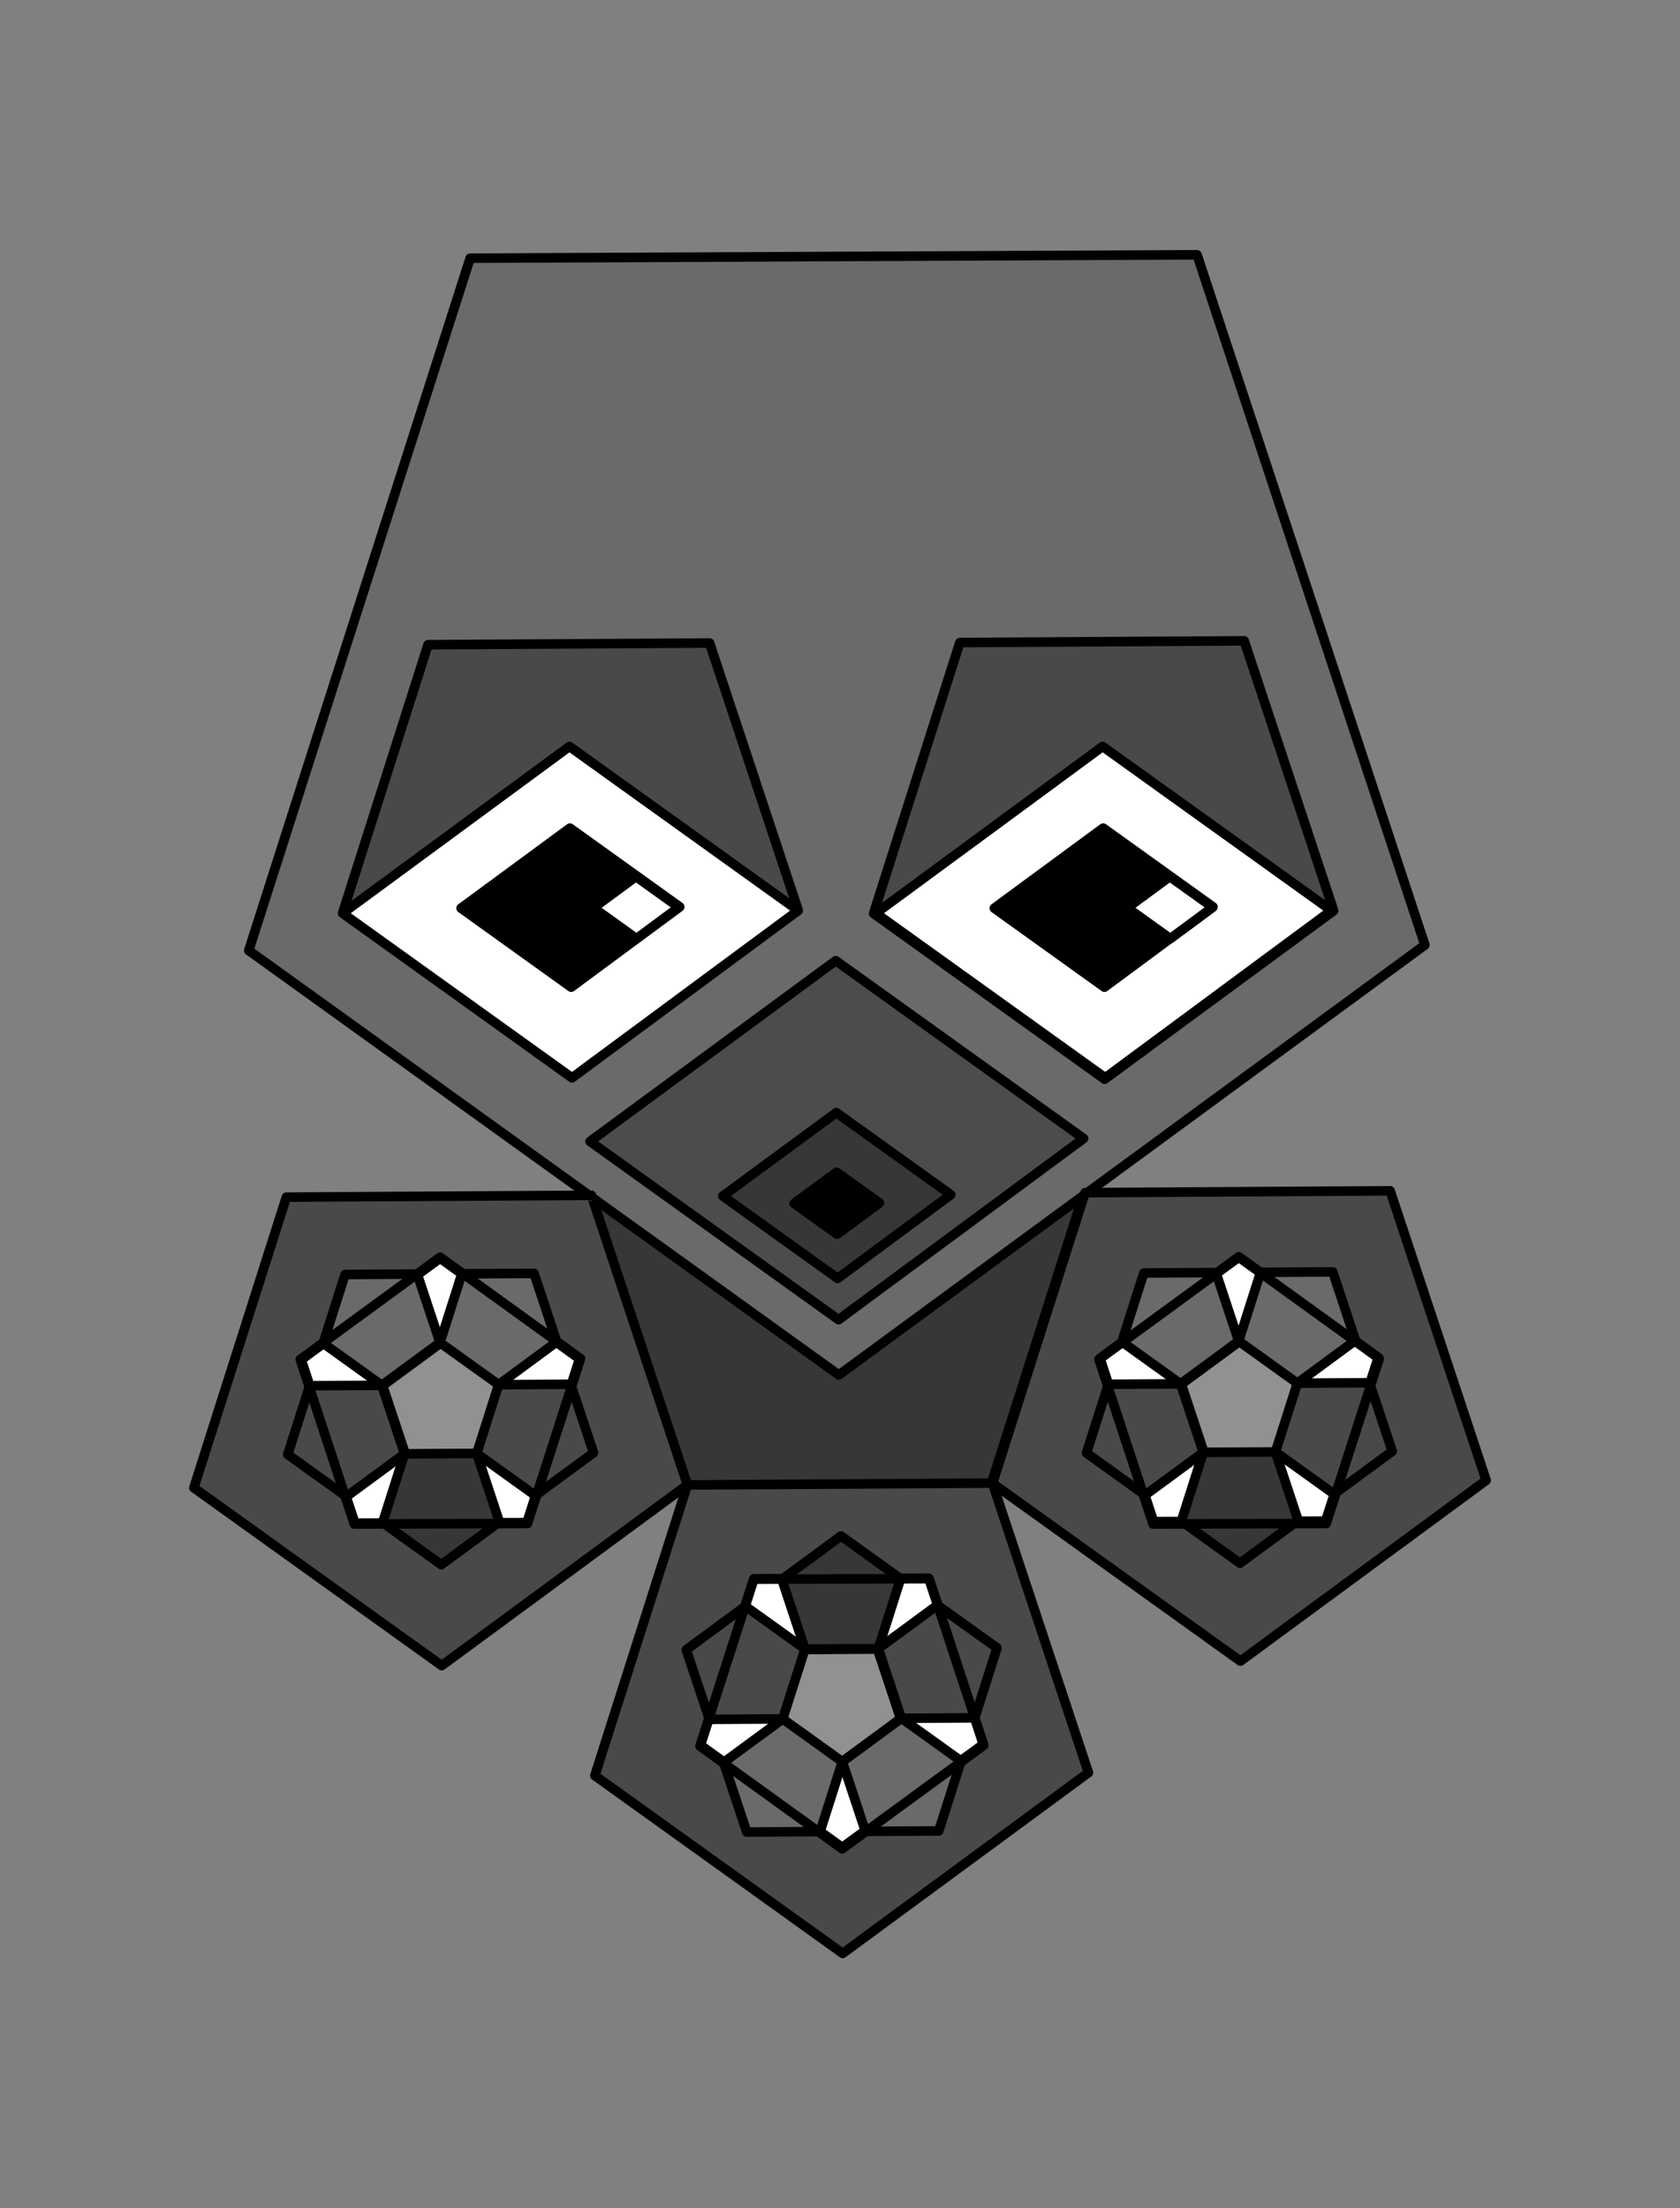 <svg width="100%" height="100%" version="1.1" 
  xmlns="http://www.w3.org/2000/svg" 
  xmlns:xlink="http://www.w3.org/1999/xlink" 
  xmlns:svgjs="http://svgjs.com/svgjs" 
style="stroke-linecap: round; stroke-linejoin: round; stroke-miterlimit: 20; background: rgba(89, 89, 89, 1);"
viewBox="1046.838 -448.294 1230.336 1617.318">
  <rect x="1046.838" y="-448.294" width="1230.336" height="1617.318" fill="#808080" stroke="none"/>
  <svg id="S-b4-e76a2a" style="overflow: visible; pointer-events: none; display: none;" data-hidden="true" data-disabled="true">
    <g id="G-90-e62f12" transform="matrix(1,0,0,1,0,2.2737367544323206e-13)">
      <path id="P-93-896f0b" d="M-2.351 3494.794L-182.302 3627.191L-363.827 3496.961L-296.065 3284.076L-72.66 3282.737L-2.351 3494.794 " class="" style="stroke: rgb(0, 0, 0); stroke-opacity: 1; stroke-width: 10; fill: rgb(130, 113, 255); fill-opacity: 0;" points="-1800.894,747.128 -2538.179,1289.579 -3281.914,756.006 -3004.282,-116.211 -2088.962,-121.698" transform="matrix(1,0,0,1,2137.563,-2858.856)"></path>
      <path id="P-d0-ec8b56" d="M-2.35 3494.794L-182.301 3627.192L-363.827 3496.961L-296.065 3284.077L-72.66 3282.738L-2.35 3494.794 " class="" style="stroke: rgb(0, 0, 0); stroke-opacity: 1; stroke-width: 10; fill: rgb(130, 113, 255); fill-opacity: 0;" points="-1800.894,747.128 -2538.179,1289.579 -3281.914,756.006 -3004.282,-116.211 -2088.962,-121.698" transform="matrix(1,0,0,1,1846.302,-2644.781)"></path>
      <path id="P-5c-c184d4" d="M-2.35 3494.794L-182.301 3627.191L-363.826 3496.961L-296.064 3284.076L-72.659 3282.737L-2.35 3494.794 " class="" style="stroke: rgb(0, 0, 0); stroke-opacity: 1; stroke-width: 10; fill: rgb(130, 113, 255); fill-opacity: 0;" points="-1800.894,747.128 -2538.179,1289.579 -3281.914,756.006 -3004.282,-116.211 -2088.962,-121.698" transform="matrix(1,0,0,1,1552.629,-2855.575)"></path>
      <path id="P-4e-09516a" d="M-2.351 3494.794L-182.302 3627.191L-363.827 3496.961L-296.065 3284.076L-72.66 3282.737L-2.351 3494.794 " class="" style="stroke: rgb(0, 0, 0); stroke-opacity: 1; stroke-width: 10; fill: rgb(130, 113, 255); fill-opacity: 0;" points="-1800.894,747.128 -2538.179,1289.579 -3281.914,756.006 -3004.282,-116.211 -2088.962,-121.698" transform="matrix(1,0,0,1,2023.743,-3202.099)"></path>
      <path id="P-1e-b66000" d="M-2.35 3494.794L-182.301 3627.191L-363.827 3496.961L-296.064 3284.076L-72.66 3282.737L-2.35 3494.794 " class="" style="stroke: rgb(0, 0, 0); stroke-opacity: 1; stroke-width: 10; fill: rgb(130, 113, 255); fill-opacity: 0;" points="-1800.894,747.128 -2538.179,1289.579 -3281.914,756.006 -3004.282,-116.211 -2088.962,-121.698" transform="matrix(1,0,0,1,1662.266,-3199.993)"></path>
      <path id="P-79-8c9983" d="M477.108 3822.991L47.895 4137.906L-384.24 3827.014L-222.103 3319.959L310.239 3317.472L477.108 3822.991 " class="" style="stroke: rgb(0, 0, 0); stroke-opacity: 1; stroke-width: 10; fill: rgb(130, 113, 255); fill-opacity: 0;" points="-1800.894,747.128 -2538.179,1289.579 -3281.914,756.006 -3004.282,-116.211 -2088.962,-121.698" transform="matrix(1,0,0,1,1613.251,-3579.148)"></path>
    </g>
    <g id="G-00-d2cbd4" transform="matrix(1,0,0,1,1245.145,465.896)">
      <path id="P-4f-bf2ad4" d="M-277.686 3333.271L-320.569 3364.822L-363.827 3333.787L-347.679 3283.056L-294.441 3282.737L-277.686 3333.271 " transform="matrix(1,0,0,1,513.019,-3181.725)" class="" style="stroke: rgb(0, 0, 0); stroke-opacity: 1; stroke-width: 10; fill: rgb(130, 113, 255); fill-opacity: 0;" points="-1800.894,747.128 -2538.179,1289.579 -3281.914,756.006 -3004.282,-116.211 -2088.962,-121.698"></path>
      <path id="P-61-3ae4c2" d="M-277.685 3333.272L-320.568 3364.823L-363.827 3333.788L-347.679 3283.057L-294.44 3282.738L-277.685 3333.272 " transform="matrix(1,0,0,1,443.61,-3130.711)" class="" style="stroke: rgb(0, 0, 0); stroke-opacity: 1; stroke-width: 10; fill: rgb(130, 113, 255); fill-opacity: 0;" points="-1800.894,747.128 -2538.179,1289.579 -3281.914,756.006 -3004.282,-116.211 -2088.962,-121.698"></path>
      <path id="P-74-41480c" d="M-277.685 3333.271L-320.568 3364.822L-363.826 3333.787L-347.678 3283.056L-294.44 3282.737L-277.685 3333.271 " transform="matrix(1,0,0,1,373.626,-3180.943)" class="" style="stroke: rgb(0, 0, 0); stroke-opacity: 1; stroke-width: 10; fill: rgb(130, 113, 255); fill-opacity: 0;" points="-1800.894,747.128 -2538.179,1289.579 -3281.914,756.006 -3004.282,-116.211 -2088.962,-121.698"></path>
      <path id="P-e6-eb6fba" d="M-277.686 3333.271L-320.569 3364.822L-363.827 3333.787L-347.679 3283.056L-294.441 3282.737L-277.686 3333.271 " transform="matrix(1,0,0,1,485.895,-3263.522)" class="" style="stroke: rgb(0, 0, 0); stroke-opacity: 1; stroke-width: 10; fill: rgb(130, 113, 255); fill-opacity: 0;" points="-1800.894,747.128 -2538.179,1289.579 -3281.914,756.006 -3004.282,-116.211 -2088.962,-121.698"></path>
      <path id="P-62-ac79af" d="M-277.685 3333.271L-320.568 3364.822L-363.827 3333.787L-347.679 3283.056L-294.44 3282.737L-277.685 3333.271 " transform="matrix(1,0,0,1,399.753,-3263.02)" class="" style="stroke: rgb(0, 0, 0); stroke-opacity: 1; stroke-width: 10; fill: rgb(130, 113, 255); fill-opacity: 0;" points="-1800.894,747.128 -2538.179,1289.579 -3281.914,756.006 -3004.282,-116.211 -2088.962,-121.698"></path>
      <path id="P-f3-d5892e" d="M-154.85 3314.379L-193.689 3435.148L-320.549 3435.531L-360.115 3314.998L-257.707 3240.122L-154.85 3314.379 " transform="matrix(1,0,0,1,379.871,-3232.084)" class="" style="stroke: rgb(0, 0, 0); stroke-opacity: 1; stroke-width: 10; fill: rgb(130, 113, 255); fill-opacity: 0;" points="-1800.894,747.128 -2538.179,1289.579 -3281.914,756.006 -3004.282,-116.211 -2088.962,-121.698"></path>
    </g>
    <g id="G-04-c8edbb" transform="matrix(1,0,0,1,1830.879,465.894)">
      <path id="P-6e-d52366" d="M-277.686 3333.271L-320.569 3364.822L-363.827 3333.787L-347.679 3283.056L-294.441 3282.737L-277.686 3333.271 " transform="matrix(1,0,0,1,513.019,-3181.725)" class="" style="stroke: rgb(0, 0, 0); stroke-opacity: 1; stroke-width: 10; fill: rgb(130, 113, 255); fill-opacity: 0;" points="-1800.894,747.128 -2538.179,1289.579 -3281.914,756.006 -3004.282,-116.211 -2088.962,-121.698"></path>
      <path id="P-43-29bdbc" d="M-277.685 3333.272L-320.568 3364.823L-363.827 3333.788L-347.679 3283.057L-294.44 3282.738L-277.685 3333.272 " transform="matrix(1,0,0,1,443.61,-3130.711)" class="" style="stroke: rgb(0, 0, 0); stroke-opacity: 1; stroke-width: 10; fill: rgb(130, 113, 255); fill-opacity: 0;" points="-1800.894,747.128 -2538.179,1289.579 -3281.914,756.006 -3004.282,-116.211 -2088.962,-121.698"></path>
      <path id="P-38-e26e81" d="M-277.685 3333.271L-320.568 3364.822L-363.826 3333.787L-347.678 3283.056L-294.44 3282.737L-277.685 3333.271 " transform="matrix(1,0,0,1,373.626,-3180.943)" class="" style="stroke: rgb(0, 0, 0); stroke-opacity: 1; stroke-width: 10; fill: rgb(130, 113, 255); fill-opacity: 0;" points="-1800.894,747.128 -2538.179,1289.579 -3281.914,756.006 -3004.282,-116.211 -2088.962,-121.698"></path>
      <path id="P-3c-e25c23" d="M-277.686 3333.271L-320.569 3364.822L-363.827 3333.787L-347.679 3283.056L-294.441 3282.737L-277.686 3333.271 " transform="matrix(1,0,0,1,485.895,-3263.522)" class="" style="stroke: rgb(0, 0, 0); stroke-opacity: 1; stroke-width: 10; fill: rgb(130, 113, 255); fill-opacity: 0;" points="-1800.894,747.128 -2538.179,1289.579 -3281.914,756.006 -3004.282,-116.211 -2088.962,-121.698"></path>
      <path id="P-04-a19fed" d="M-277.685 3333.271L-320.568 3364.822L-363.827 3333.787L-347.679 3283.056L-294.44 3282.737L-277.685 3333.271 " transform="matrix(1,0,0,1,399.753,-3263.02)" class="" style="stroke: rgb(0, 0, 0); stroke-opacity: 1; stroke-width: 10; fill: rgb(130, 113, 255); fill-opacity: 0;" points="-1800.894,747.128 -2538.179,1289.579 -3281.914,756.006 -3004.282,-116.211 -2088.962,-121.698"></path>
      <path id="P-35-96e128" d="M-154.85 3314.379L-193.689 3435.148L-320.549 3435.531L-360.115 3314.998L-257.707 3240.122L-154.85 3314.379 " transform="matrix(1,0,0,1,379.871,-3232.084)" class="" style="stroke: rgb(0, 0, 0); stroke-opacity: 1; stroke-width: 10; fill: rgb(130, 113, 255); fill-opacity: 0;" points="-1800.894,747.128 -2538.179,1289.579 -3281.914,756.006 -3004.282,-116.211 -2088.962,-121.698"></path>
    </g>
    <g id="G-38-f4b0fa" transform="matrix(0.807,-0.591,0.591,0.807,1496.47,777.2)">
      <path id="P-b4-5dce67" d="M-277.686 3333.271L-320.569 3364.822L-363.827 3333.787L-347.679 3283.056L-294.441 3282.737L-277.686 3333.271 " transform="matrix(1,0,0,1,513.019,-3181.725)" class="" style="stroke: rgb(0, 0, 0); stroke-opacity: 1; stroke-width: 10; fill: rgb(130, 113, 255); fill-opacity: 0;" points="-1800.894,747.128 -2538.179,1289.579 -3281.914,756.006 -3004.282,-116.211 -2088.962,-121.698"></path>
      <path id="P-ad-c9d315" d="M-277.685 3333.272L-320.568 3364.823L-363.827 3333.788L-347.679 3283.057L-294.44 3282.738L-277.685 3333.272 " transform="matrix(1,0,0,1,443.61,-3130.711)" class="" style="stroke: rgb(0, 0, 0); stroke-opacity: 1; stroke-width: 10; fill: rgb(130, 113, 255); fill-opacity: 0;" points="-1800.894,747.128 -2538.179,1289.579 -3281.914,756.006 -3004.282,-116.211 -2088.962,-121.698"></path>
      <path id="P-8f-e26a28" d="M-277.685 3333.271L-320.568 3364.822L-363.826 3333.787L-347.678 3283.056L-294.44 3282.737L-277.685 3333.271 " transform="matrix(1,0,0,1,373.626,-3180.943)" class="" style="stroke: rgb(0, 0, 0); stroke-opacity: 1; stroke-width: 10; fill: rgb(130, 113, 255); fill-opacity: 0;" points="-1800.894,747.128 -2538.179,1289.579 -3281.914,756.006 -3004.282,-116.211 -2088.962,-121.698"></path>
      <path id="P-85-e1553d" d="M-277.686 3333.271L-320.569 3364.822L-363.827 3333.787L-347.679 3283.056L-294.441 3282.737L-277.686 3333.271 " transform="matrix(1,0,0,1,485.895,-3263.522)" class="" style="stroke: rgb(0, 0, 0); stroke-opacity: 1; stroke-width: 10; fill: rgb(130, 113, 255); fill-opacity: 0;" points="-1800.894,747.128 -2538.179,1289.579 -3281.914,756.006 -3004.282,-116.211 -2088.962,-121.698"></path>
      <path id="P-3e-00d40c" d="M-277.685 3333.271L-320.568 3364.822L-363.827 3333.787L-347.679 3283.056L-294.44 3282.737L-277.685 3333.271 " transform="matrix(1,0,0,1,399.753,-3263.02)" class="" style="stroke: rgb(0, 0, 0); stroke-opacity: 1; stroke-width: 10; fill: rgb(130, 113, 255); fill-opacity: 0;" points="-1800.894,747.128 -2538.179,1289.579 -3281.914,756.006 -3004.282,-116.211 -2088.962,-121.698"></path>
      <path id="P-3c-dcd05e" d="M-154.85 3314.379L-193.689 3435.148L-320.549 3435.531L-360.115 3314.998L-257.707 3240.122L-154.85 3314.379 " transform="matrix(1,0,0,1,379.871,-3232.084)" class="" style="stroke: rgb(0, 0, 0); stroke-opacity: 1; stroke-width: 10; fill: rgb(130, 113, 255); fill-opacity: 0;" points="-1800.894,747.128 -2538.179,1289.579 -3281.914,756.006 -3004.282,-116.211 -2088.962,-121.698"></path>
    </g>
  </svg>
  <svg id="S-c3-e8920d" style="overflow: visible; pointer-events: all;" data-hidden="false" data-disabled="false">
    <path id="P-5a-2ff20a" d="M-363.827 3415.135L-183.876 3282.737L-2.351 3412.968L-70.113 3625.852L-293.518 3627.191L-363.827 3415.135 " class="" style="stroke: rgb(0, 0, 0); stroke-opacity: 1; stroke-width: 7; fill: rgb(55, 55, 55); fill-opacity: 1;" points="-1800.894,747.128 -2538.179,1289.579 -3281.914,756.006 -3004.282,-116.211 -2088.962,-121.698" transform="matrix(1,0,0,1,1842.768,-2986.918)"></path>
    <path id="P-0e-09fe8f" d="M477.108 3822.991L47.895 4137.906L-384.24 3827.014L-222.103 3319.959L310.239 3317.472L477.108 3822.991 " class="" style="stroke: rgb(0, 0, 0); stroke-opacity: 1; stroke-width: 7; fill: rgb(106, 106, 106); fill-opacity: 1;" points="-1800.894,747.128 -2538.179,1289.579 -3281.914,756.006 -3004.282,-116.211 -2088.962,-121.698" transform="matrix(1,0,0,1,1613.248,-3579.153)"></path>
    <path id="P-b8-0a5853" d="M-2.351 3494.794L-182.302 3627.191L-363.827 3496.961L-296.065 3284.076L-72.66 3282.737L-2.351 3494.794 " class="" style="stroke: rgb(0, 0, 0); stroke-opacity: 1; stroke-width: 7; fill: rgb(73, 73, 73); fill-opacity: 1;" points="-1800.894,747.128 -2538.179,1289.579 -3281.914,756.006 -3004.282,-116.211 -2088.962,-121.698" transform="matrix(1,0,0,1,2137.56,-2858.861)"></path>
    <path id="P-ac-b7f668" d="M-2.35 3494.794L-182.301 3627.192L-363.827 3496.961L-296.065 3284.077L-72.66 3282.738L-2.35 3494.794 " class="" style="stroke: rgb(0, 0, 0); stroke-opacity: 1; stroke-width: 7; fill: rgb(73, 73, 73); fill-opacity: 1;" points="-1800.894,747.128 -2538.179,1289.579 -3281.914,756.006 -3004.282,-116.211 -2088.962,-121.698" transform="matrix(1,0,0,1,1846.299,-2644.786)"></path>
    <path id="P-61-fb0a47" d="M-2.35 3494.794L-182.301 3627.191L-363.826 3496.961L-296.064 3284.076L-72.659 3282.737L-2.35 3494.794 " class="" style="stroke: rgb(0, 0, 0); stroke-opacity: 1; stroke-width: 7; fill: rgb(73, 73, 73); fill-opacity: 1;" points="-1800.894,747.128 -2538.179,1289.579 -3281.914,756.006 -3004.282,-116.211 -2088.962,-121.698" transform="matrix(1,0,0,1,1552.626,-2855.58)"></path>
    <path id="P-2d-ef3b20" d="M-30.229 3478.439L-196.302 3600.625L-363.827 3480.438L-301.291 3283.973L-95.116 3282.737L-30.229 3478.439 " class="" style="stroke: rgb(0, 0, 0); stroke-opacity: 1; stroke-width: 7; fill: rgb(73, 73, 73); fill-opacity: 1;" points="-1800.894,747.128 -2538.179,1289.579 -3281.914,756.006 -3004.282,-116.211 -2088.962,-121.698" transform="matrix(1,0,0,1,1661.608,-3260.078)"></path>
    <path id="P-ce-3f0aee" d="M-26.876 3480.407L-194.618 3603.821L-363.827 3482.426L-300.663 3283.985L-92.415 3282.737L-26.876 3480.407 " class="" style="stroke: rgb(0, 0, 0); stroke-opacity: 1; stroke-width: 7; fill: rgb(73, 73, 73); fill-opacity: 1;" points="-1800.894,747.128 -2538.179,1289.579 -3281.914,756.006 -3004.282,-116.211 -2088.962,-121.698" transform="matrix(1,0,0,1,2050.429,-3261.678)"></path>
    <path id="P-ef-014094" d="M-363.827 3496.608L-183.876 3364.21L-2.351 3494.441L-181.816 3627.191L-181.816 3627.191L-363.827 3496.608 " class="" style="stroke: rgb(0, 0, 0); stroke-opacity: 1; stroke-width: 7; fill: rgb(76, 76, 76); fill-opacity: 1;" points="-1800.894,747.128 -2538.179,1289.579 -3281.914,756.006 -3004.282,-116.211 -2088.962,-121.698" transform="matrix(1,0,0,1,1842.768,-3108.91)"></path>
    <path id="P-ea-652f29" d="M-363.827 3486.399L-197.753 3364.21L-30.225 3484.399L-195.851 3606.912L-195.851 3606.912L-363.827 3486.399 " class="" style="stroke: rgb(0, 0, 0); stroke-opacity: 1; stroke-width: 7; fill: rgb(255, 255, 255); fill-opacity: 1;" points="-1800.894,747.128 -2538.179,1289.579 -3281.914,756.006 -3004.282,-116.211 -2088.962,-121.698" transform="matrix(1,0,0,1,1661.607,-3265.802)"></path>
    <path id="P-b3-8e0303" d="M-363.827 3486.399L-197.753 3364.21L-30.225 3484.399L-195.851 3606.912L-195.851 3606.912L-363.827 3486.399 " class="" style="stroke: rgb(0, 0, 0); stroke-opacity: 1; stroke-width: 7; fill: rgb(255, 255, 255); fill-opacity: 1;" points="-1800.894,747.128 -2538.179,1289.579 -3281.914,756.006 -3004.282,-116.211 -2088.962,-121.698" transform="matrix(1,0,0,1,2052.101,-3265.805)"></path>
    <path id="P-58-4b69ab" d="M-363.827 3422.867L-284.103 3364.21L-203.681 3421.907L-283.19 3480.72L-283.19 3480.72L-363.827 3422.867 " class="" style="stroke: rgb(0, 0, 0); stroke-opacity: 1; stroke-width: 7; fill: rgb(0, 0, 0); fill-opacity: 1;" points="-1800.894,747.128 -2538.179,1289.579 -3281.914,756.006 -3004.282,-116.211 -2088.962,-121.698" transform="matrix(1,0,0,1,1748.331,-3205.997)"></path>
    <path id="P-f2-bc4995" d="M-363.827 3422.866L-284.104 3364.21L-203.684 3421.906L-283.191 3480.718L-283.191 3480.718L-363.827 3422.866 " class="" style="stroke: rgb(0, 0, 0); stroke-opacity: 1; stroke-width: 7; fill: rgb(0, 0, 0); fill-opacity: 1;" points="-1800.894,747.128 -2538.179,1289.579 -3281.914,756.006 -3004.282,-116.211 -2088.962,-121.698" transform="matrix(1,0,0,1,2138.834,-3206)"></path>
    <path id="P-8d-ffd42f" d="M-363.827 3425.362L-280.712 3364.21L-196.869 3424.361L-279.76 3485.676L-279.76 3485.676L-363.827 3425.362 " class="" style="stroke: rgb(0, 0, 0); stroke-opacity: 1; stroke-width: 7; fill: rgb(55, 55, 55); fill-opacity: 1;" points="-1800.894,747.128 -2538.179,1289.579 -3281.914,756.006 -3004.282,-116.211 -2088.962,-121.698" transform="matrix(1,0,0,1,1940.024,-2997.638)"></path>
    <path id="P-6c-557e43" d="M-363.827 3387.098L-332.719 3364.21L-301.338 3386.724L-332.362 3409.673L-332.362 3409.673L-363.827 3387.098 " class="" style="stroke: rgb(0, 0, 0); stroke-opacity: 1; stroke-width: 7; fill: rgb(255, 255, 255); fill-opacity: 1;" points="-1800.894,747.128 -2538.179,1289.579 -3281.914,756.006 -3004.282,-116.211 -2088.962,-121.698" transform="matrix(1,0,0,1,1845.322,-3170.482)"></path>
    <path id="P-92-39ae17" d="M-363.827 3387.098L-332.719 3364.21L-301.338 3386.724L-332.362 3409.673L-332.362 3409.673L-363.827 3387.098 " class="" style="stroke: rgb(0, 0, 0); stroke-opacity: 1; stroke-width: 7; fill: rgb(255, 255, 255); fill-opacity: 1;" points="-1800.894,747.128 -2538.179,1289.579 -3281.914,756.006 -3004.282,-116.211 -2088.962,-121.698" transform="matrix(1,0,0,1,2236.26,-3170.486)"></path>
    <path id="P-d6-6d9d32" d="M-363.827 3387.098L-332.719 3364.21L-301.338 3386.724L-332.362 3409.673L-332.362 3409.673L-363.827 3387.098 " class="" style="stroke: rgb(0, 0, 0); stroke-opacity: 1; stroke-width: 7; fill: rgb(0, 0, 0); fill-opacity: 1;" points="-1800.894,747.128 -2538.179,1289.579 -3281.914,756.006 -3004.282,-116.211 -2088.962,-121.698" transform="matrix(1,0,0,1,1992.26,-2953.995)"></path>
    <g id="G-5c-190d80">
      <path id="P-a6-556ec0" d="M-156.317 3313.848L-194.877 3433.755L-320.831 3434.134L-360.115 3314.463L-258.439 3240.122L-156.317 3313.848 " class="" style="stroke: rgb(0, 0, 0); stroke-opacity: 1; stroke-width: 7; fill: rgb(255, 255, 255); fill-opacity: 1;" points="-1800.894,747.128 -2538.179,1289.579 -3281.914,756.006 -3004.282,-116.211 -2088.962,-121.698" transform="matrix(1,0,0,1,1627.577,-2766.881)"></path>
      <path id="P-f1-116d5c" d="M-363.827 3314.062L-321.251 3282.737L-278.301 3313.55L-294.334 3363.919L-347.192 3364.236L-363.827 3314.062 " class="" style="stroke: rgb(0, 0, 0); stroke-opacity: 1; stroke-width: 7; fill: rgb(145, 145, 145); fill-opacity: 1;" points="-1800.894,747.128 -2538.179,1289.579 -3281.914,756.006 -3004.282,-116.211 -2088.962,-121.698" transform="matrix(1,0,0,1,1690.887,-2747.483)"></path>
      <path id="P-21-c80482" d="M-278.301 3332.91L-320.878 3364.236L-363.827 3333.423L-347.795 3283.054L-294.937 3282.737L-278.301 3332.91 " class="" style="stroke: rgb(0, 0, 0); stroke-opacity: 1; stroke-width: 7; fill: rgb(73, 73, 73); fill-opacity: 1;" points="-1800.894,747.128 -2538.179,1289.579 -3281.914,756.006 -3004.282,-116.211 -2088.962,-121.698" transform="matrix(1,0,0,1,1759.801,-2717.186)"></path>
      <path id="P-50-30dc31" d="M-278.301 3332.911L-320.878 3364.236L-363.827 3333.423L-347.794 3283.054L-294.936 3282.738L-278.301 3332.911 " class="" style="stroke: rgb(0, 0, 0); stroke-opacity: 1; stroke-width: 7; fill: rgb(55, 55, 55); fill-opacity: 1;" points="-1800.894,747.128 -2538.179,1289.579 -3281.914,756.006 -3004.282,-116.211 -2088.962,-121.698" transform="matrix(1,0,0,1,1690.887,-2666.536)"></path>
      <path id="P-74-db3d8c" d="M-278.3 3332.91L-320.877 3364.236L-363.826 3333.423L-347.794 3283.054L-294.936 3282.737L-278.3 3332.91 " class="" style="stroke: rgb(0, 0, 0); stroke-opacity: 1; stroke-width: 7; fill: rgb(73, 73, 73); fill-opacity: 1;" points="-1800.894,747.128 -2538.179,1289.579 -3281.914,756.006 -3004.282,-116.211 -2088.962,-121.698" transform="matrix(1,0,0,1,1621.403,-2716.41)"></path>
      <path id="P-98-52288a" d="M-278.301 3332.91L-320.878 3364.236L-363.827 3333.423L-347.795 3283.054L-294.937 3282.737L-278.301 3332.91 " class="" style="stroke: rgb(0, 0, 0); stroke-opacity: 1; stroke-width: 7; fill: rgb(106, 106, 106); fill-opacity: 1;" points="-1800.894,747.128 -2538.179,1289.579 -3281.914,756.006 -3004.282,-116.211 -2088.962,-121.698" transform="matrix(1,0,0,1,1732.87,-2798.398)"></path>
      <path id="P-c8-88ac8e" d="M-278.301 3332.91L-320.877 3364.236L-363.827 3333.423L-347.794 3283.054L-294.936 3282.737L-278.301 3332.91 " class="" style="stroke: rgb(0, 0, 0); stroke-opacity: 1; stroke-width: 7; fill: rgb(106, 106, 106); fill-opacity: 1;" points="-1800.894,747.128 -2538.179,1289.579 -3281.914,756.006 -3004.282,-116.211 -2088.962,-121.698" transform="matrix(1,0,0,1,1647.344,-2797.9)"></path>
      <path id="P-fc-65c8f6" d="M-154.85 3314.379L-193.689 3435.148L-320.549 3435.531L-360.115 3314.998L-257.707 3240.122L-154.85 3314.379 " class="" style="stroke: rgb(0, 0, 0); stroke-opacity: 1; stroke-width: 7; fill: rgb(130, 113, 255); fill-opacity: 0;" points="-1800.894,747.128 -2538.179,1289.579 -3281.914,756.006 -3004.282,-116.211 -2088.962,-121.698" transform="matrix(1,0,0,1,1626.84,-2767.625)"></path>
    </g>
    <g id="G-aa-4b6e45">
      <path id="P-fc-29fe15" d="M-360.115 3362.373L-320.924 3240.507L-192.912 3240.122L-152.987 3361.748L-256.324 3437.304L-360.115 3362.373 " class="" style="stroke: rgb(0, 0, 0); stroke-opacity: 1; stroke-width: 7; fill: rgb(255, 255, 255); fill-opacity: 1;" points="-1800.894,747.128 -2538.179,1289.579 -3281.914,756.006 -3004.282,-116.211 -2088.962,-121.698" transform="matrix(1,0,0,1,1919.945,-2532.518)"></path>
      <path id="P-08-25b214" d="M-276.904 3333.73L-320.176 3365.567L-363.827 3334.251L-347.532 3283.06L-293.811 3282.738L-276.904 3333.73 " class="" style="stroke: rgb(0, 0, 0); stroke-opacity: 1; stroke-width: 7; fill: rgb(145, 145, 145); fill-opacity: 1;" points="-1800.894,747.128 -2538.179,1289.579 -3281.914,756.006 -3004.282,-116.211 -2088.962,-121.698" transform="matrix(1,0,0,1,1983.289,-2523.248)"></path>
      <path id="P-29-8c9c5f" d="M-363.827 3314.574L-320.555 3282.737L-276.904 3314.053L-293.199 3365.245L-346.92 3365.567L-363.827 3314.574 " class="" style="stroke: rgb(0, 0, 0); stroke-opacity: 1; stroke-width: 7; fill: rgb(73, 73, 73); fill-opacity: 1;" points="-1800.894,747.128 -2538.179,1289.579 -3281.914,756.006 -3004.282,-116.211 -2088.962,-121.698" transform="matrix(1,0,0,1,1913.251,-2554.597)"></path>
      <path id="P-ec-f261eb" d="M-363.827 3314.575L-320.554 3282.738L-276.904 3314.054L-293.198 3365.245L-346.92 3365.567L-363.827 3314.575 " class="" style="stroke: rgb(0, 0, 0); stroke-opacity: 1; stroke-width: 7; fill: rgb(55, 55, 55); fill-opacity: 1;" points="-1800.894,747.128 -2538.179,1289.579 -3281.914,756.006 -3004.282,-116.211 -2088.962,-121.698" transform="matrix(1,0,0,1,1983.289,-2606.076)"></path>
      <path id="P-17-0e7bf0" d="M-363.826 3314.574L-320.554 3282.737L-276.903 3314.053L-293.198 3365.245L-346.919 3365.567L-363.826 3314.574 " class="" style="stroke: rgb(0, 0, 0); stroke-opacity: 1; stroke-width: 7; fill: rgb(73, 73, 73); fill-opacity: 1;" points="-1800.894,747.128 -2538.179,1289.579 -3281.914,756.006 -3004.282,-116.211 -2088.962,-121.698" transform="matrix(1,0,0,1,2053.907,-2555.386)"></path>
      <path id="P-2f-748b27" d="M-363.827 3314.574L-320.555 3282.737L-276.904 3314.053L-293.199 3365.245L-346.92 3365.567L-363.827 3314.574 " class="" style="stroke: rgb(0, 0, 0); stroke-opacity: 1; stroke-width: 7; fill: rgb(106, 106, 106); fill-opacity: 1;" points="-1800.894,747.128 -2538.179,1289.579 -3281.914,756.006 -3004.282,-116.211 -2088.962,-121.698" transform="matrix(1,0,0,1,1940.621,-2472.059)"></path>
      <path id="P-26-3faa7b" d="M-363.827 3314.574L-320.554 3282.737L-276.903 3314.053L-293.198 3365.245L-346.92 3365.567L-363.827 3314.574 " class="" style="stroke: rgb(0, 0, 0); stroke-opacity: 1; stroke-width: 7; fill: rgb(106, 106, 106); fill-opacity: 1;" points="-1800.894,747.128 -2538.179,1289.579 -3281.914,756.006 -3004.282,-116.211 -2088.962,-121.698" transform="matrix(1,0,0,1,2027.543,-2472.565)"></path>
      <path id="P-c6-de2895" d="M-360.115 3362.792L-320.79 3240.509L-192.339 3240.122L-152.278 3362.165L-255.968 3437.979L-360.115 3362.792 " class="" style="stroke: rgb(0, 0, 0); stroke-opacity: 1; stroke-width: 7; fill: rgb(130, 113, 255); fill-opacity: 0;" points="-1800.894,747.128 -2538.179,1289.579 -3281.914,756.006 -3004.282,-116.211 -2088.962,-121.698" transform="matrix(1,0,0,1,1919.582,-2532.185)"></path>
    </g>
    <g id="G-7b-b532f5">
      <path id="P-c4-0803ae" d="M-156.317 3313.848L-194.877 3433.755L-320.831 3434.134L-360.115 3314.463L-258.439 3240.122L-156.317 3313.848 " class="" style="stroke: rgb(0, 0, 0); stroke-opacity: 1; stroke-width: 7; fill: rgb(255, 255, 255); fill-opacity: 1;" points="-1800.894,747.128 -2538.179,1289.579 -3281.914,756.006 -3004.282,-116.211 -2088.962,-121.698" transform="matrix(1,0,0,1,2212.513,-2767.975)"></path>
      <path id="P-64-0e7f6a" d="M-363.827 3314.062L-321.251 3282.737L-278.301 3313.55L-294.334 3363.919L-347.192 3364.236L-363.827 3314.062 " class="" style="stroke: rgb(0, 0, 0); stroke-opacity: 1; stroke-width: 7; fill: rgb(145, 145, 145); fill-opacity: 1;" points="-1800.894,747.128 -2538.179,1289.579 -3281.914,756.006 -3004.282,-116.211 -2088.962,-121.698" transform="matrix(1,0,0,1,2275.823,-2748.577)"></path>
      <path id="P-36-e1c359" d="M-278.301 3332.91L-320.878 3364.236L-363.827 3333.423L-347.795 3283.054L-294.937 3282.737L-278.301 3332.91 " class="" style="stroke: rgb(0, 0, 0); stroke-opacity: 1; stroke-width: 7; fill: rgb(73, 73, 73); fill-opacity: 1;" points="-1800.894,747.128 -2538.179,1289.579 -3281.914,756.006 -3004.282,-116.211 -2088.962,-121.698" transform="matrix(1,0,0,1,2344.737,-2718.28)"></path>
      <path id="P-69-aa889d" d="M-278.301 3332.911L-320.878 3364.236L-363.827 3333.423L-347.794 3283.054L-294.936 3282.738L-278.301 3332.911 " class="" style="stroke: rgb(0, 0, 0); stroke-opacity: 1; stroke-width: 7; fill: rgb(55, 55, 55); fill-opacity: 1;" points="-1800.894,747.128 -2538.179,1289.579 -3281.914,756.006 -3004.282,-116.211 -2088.962,-121.698" transform="matrix(1,0,0,1,2275.823,-2667.63)"></path>
      <path id="P-c3-7c89e5" d="M-278.3 3332.91L-320.877 3364.236L-363.826 3333.423L-347.794 3283.054L-294.936 3282.737L-278.3 3332.91 " class="" style="stroke: rgb(0, 0, 0); stroke-opacity: 1; stroke-width: 7; fill: rgb(73, 73, 73); fill-opacity: 1;" points="-1800.894,747.128 -2538.179,1289.579 -3281.914,756.006 -3004.282,-116.211 -2088.962,-121.698" transform="matrix(1,0,0,1,2206.339,-2717.504)"></path>
      <path id="P-40-163f96" d="M-278.301 3332.91L-320.878 3364.236L-363.827 3333.423L-347.795 3283.054L-294.937 3282.737L-278.301 3332.91 " class="" style="stroke: rgb(0, 0, 0); stroke-opacity: 1; stroke-width: 7; fill: rgb(106, 106, 106); fill-opacity: 1;" points="-1800.894,747.128 -2538.179,1289.579 -3281.914,756.006 -3004.282,-116.211 -2088.962,-121.698" transform="matrix(1,0,0,1,2317.807,-2799.492)"></path>
      <path id="P-78-2b09d8" d="M-278.301 3332.91L-320.877 3364.236L-363.827 3333.423L-347.794 3283.054L-294.936 3282.737L-278.301 3332.91 " class="" style="stroke: rgb(0, 0, 0); stroke-opacity: 1; stroke-width: 7; fill: rgb(106, 106, 106); fill-opacity: 1;" points="-1800.894,747.128 -2538.179,1289.579 -3281.914,756.006 -3004.282,-116.211 -2088.962,-121.698" transform="matrix(1,0,0,1,2232.28,-2798.994)"></path>
      <path id="P-8a-fceda9" d="M-154.85 3314.379L-193.689 3435.148L-320.549 3435.531L-360.115 3314.998L-257.707 3240.122L-154.85 3314.379 " class="" style="stroke: rgb(0, 0, 0); stroke-opacity: 1; stroke-width: 7; fill: rgb(130, 113, 255); fill-opacity: 0;" points="-1800.894,747.128 -2538.179,1289.579 -3281.914,756.006 -3004.282,-116.211 -2088.962,-121.698" transform="matrix(1,0,0,1,2211.778,-2767.629)"></path>
    </g>
  </svg>
  <defs id="SvgjsDefs8704"></defs>
</svg>